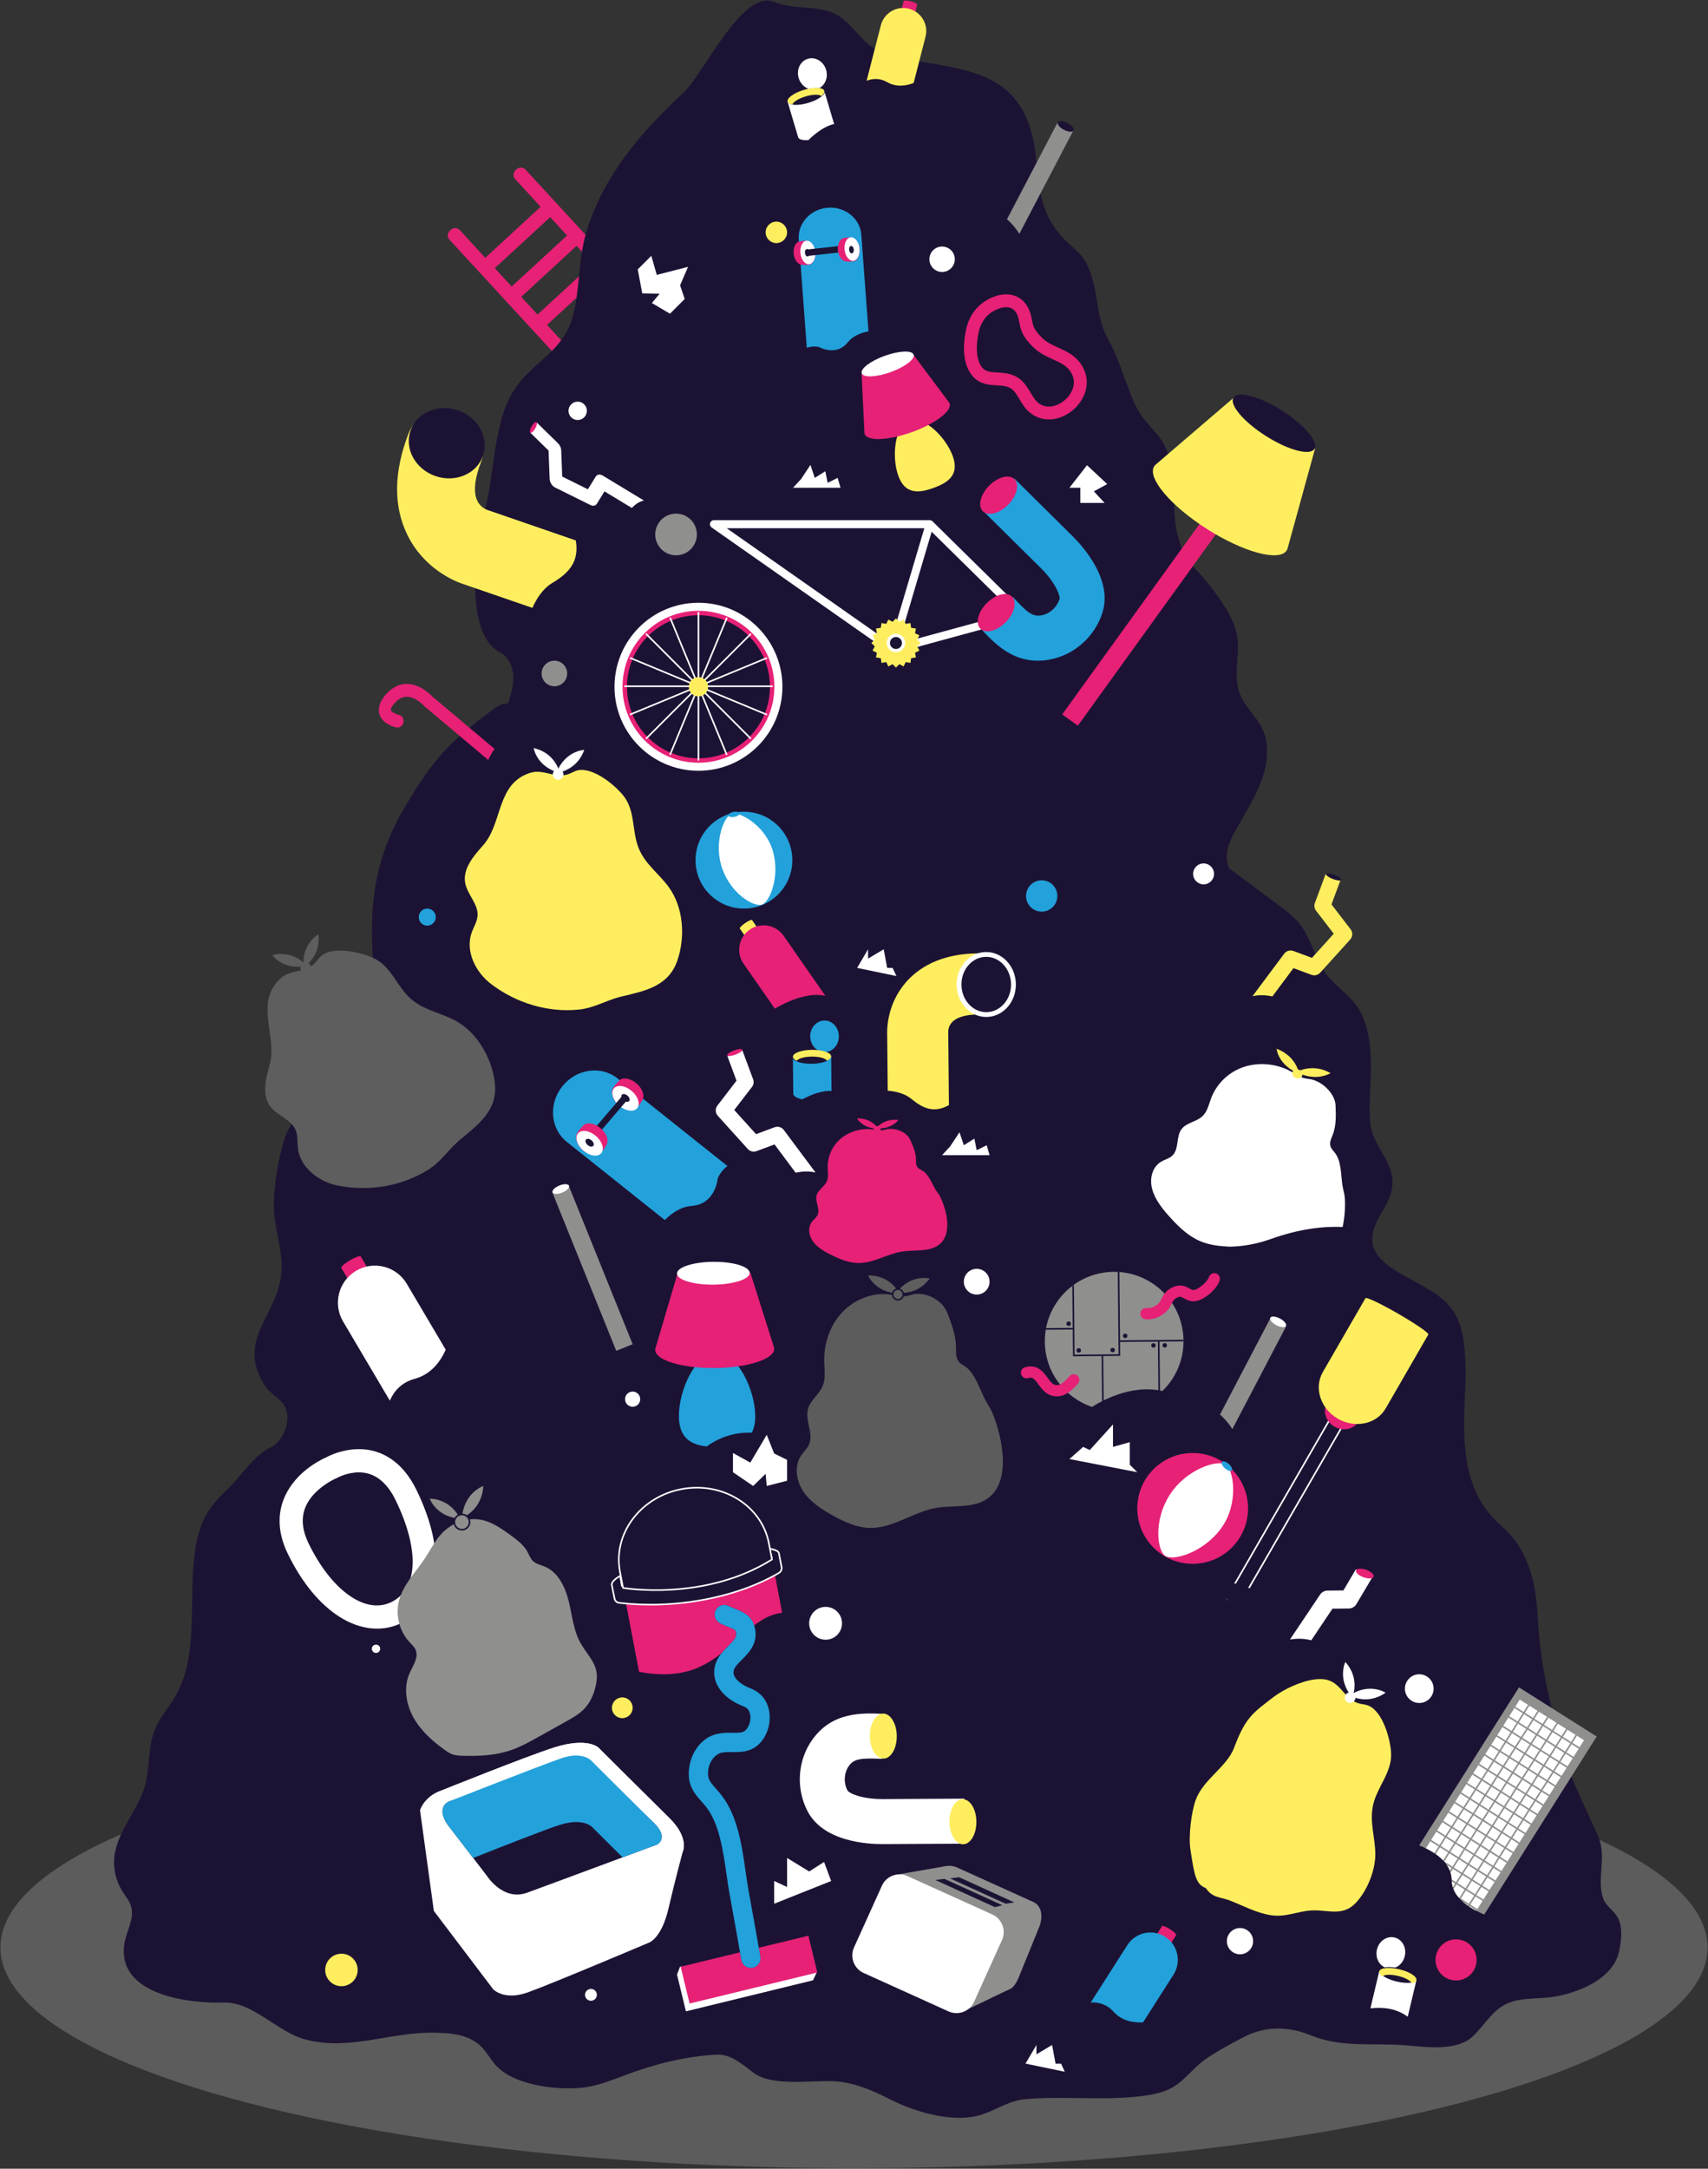 <?xml version="1.0" encoding="utf-8"?>
<!-- Generator: Adobe Illustrator 16.0.0, SVG Export Plug-In . SVG Version: 6.00 Build 0)  -->
<!DOCTYPE svg PUBLIC "-//W3C//DTD SVG 1.1//EN" "http://www.w3.org/Graphics/SVG/1.1/DTD/svg11.dtd">
<svg version="1.1" id="Layer_1" xmlns="http://www.w3.org/2000/svg" xmlns:xlink="http://www.w3.org/1999/xlink" x="0px" y="0px"
	 width="1063px" height="1349px" viewBox="0 0 1063 1349" enable-background="new 0 0 1063 1349" xml:space="preserve">
<rect x="0" y="0" width="1063" height="1349" fill="#333333" stroke="none"/>
<g>
	<ellipse fill="#5C5C5C" cx="531.5" cy="1211.35" rx="531.246" ry="137.332"/>
	<path fill="#1C1334" d="M1008.509,1209.15c0.791-5.306,0.908-10.749-1.201-15.524c-2.079-4.709-7.891-7.774-9.614-12.924
		c-4.088-12.218,2.421-25.351-2.922-38.063c-7.8-18.558-17.153-34.666-22.746-55.507c-8.156-30.399-13.438-51.714-15.149-83.371
		c-0.866-16.013-4.278-32.468-13.812-45.363c-2.457-3.323-5.292-6.367-8.433-9.055c-26.222-22.425-24.08-55.974-22.658-87.063
		c0.404-8.838,0.117-17.708-0.856-26.503c-3.369-26.951-17.273-30.819-39.317-43.535c-8.396-4.843-17.888-11.505-17.748-21.197
		c0.212-14.669,14.733-23.019,12.33-39.053c-1.881-12.545-13.009-21.011-13.763-35.085c-1.168-21.799,4.226-43.878-4.6-64.803
		c-4.979-11.801-16.31-17.27-23.342-27.266c-7.366-10.469-8.913-23.364-18.097-32.805c-3.3-3.393-7.11-6.241-10.903-9.072
		c-10.216-7.627-20.432-15.255-30.647-22.883c-2.861-6.15-1.282-13.529,1.833-19.554c9.653-18.67,25.61-38.581,20.828-61.498
		c-2.307-11.055-12.422-17.521-16.095-27.615c-4.643-12.764,0.813-24.792-2.017-37.581c-2.363-10.678-10.791-22.158-17.412-30.589
		c-10.541-13.419-13.658-11.618-18.641-28.154c-5.615-18.637,0.559-38.341-8.236-57.009c-4.385-9.307-13.172-14.995-17.93-24.591
		c-6.818-13.754-9.91-28.55-17.701-42.461c-8.407-15.008-5.452-31.385-13.505-47.222c-2.322-4.561-6.228-8.063-10.046-11.454
		c-28.441-25.262-14.615-52.071-28.123-80.749c-16.011-33.994-57.567-28.333-88.025-38.696c-13.16-4.479-17.071-15.847-27.53-22.727
		c-11.859-7.801-26.417-3.271-40.8-9.064c-19.684-7.918-44.268,45.613-56.245,56.588c-26.137,23.952-49.148,50.872-60.037,85.155
		c-5.473,17.23-4.326,35.028-8.389,52.228c-5.933,25.1-27.533,29.812-38.955,50.739c-11.054,20.254-10.406,50.704-16.684,73.522
		c-6.25,22.713-11.768,75.642,9.713,86.318c5.292,2.635,8.101,8.777,8.396,14.681c0.296,5.904-1.486,11.692-3.249,17.335
		c-3.547-0.496-6.835,1.748-9.712,3.879c-20.45,15.148-33.071,26.287-46.626,47.621c-4.476,7.044-8.959,14.102-12.741,21.541
		c-0.004,0.01-0.009,0.019-0.014,0.028c-19.272,37.932-17.079,71.955-12.445,112.407c3.039,26.538-16.225,45.185-35.32,60.284
		c-11.335,8.963-18.435,12.103-22.73,26.44c-3.772,12.592-5.883,26.404-6.166,38.977c-0.323,14.368,5.95,28.916,4.688,42.832
		c-2.504,27.622-28.726,41.497-10.136,70.407c3.738,5.809,11.262,8.142,13.239,15.197c2.307,8.228-2.292,19.366-9.932,23.077
		c-10.245,4.979-17.577,16.87-24.996,24.143c-9.812,9.621-16.11,16.114-19.863,30.124c-8.406,31.38,2.39,71.444-14.162,100.262
		c-4.344,7.564-10.586,14.12-13.477,22.35c-3.959,11.267-2.324,23.637-6.085,35.219c-4.486,13.817-15.217,25.218-18.088,39.557
		c-1.631,8.142-0.069,16.88,4.28,23.953c2.051,3.334,4.73,6.396,5.759,10.172c2.056,7.556-3.022,15.061-4.236,22.796
		c-5.036,32.082,40.3,37.353,61.845,36.708c18.184-0.545,32.956,18.182,50.785,22.94c27.072,7.226,52.074-4.425,78.963-4.215
		c10.742,0.083,22.531,0.789,30.441,8.633c3.576,3.544,5.991,8.246,9.413,11.961c11.813,12.829,41.482,15.946,57.312,13.07
		c8.01-1.455,15.67-4.522,23.334-7.401c18.148-6.816,37.305-11.605,56.499-12.602c8.746-0.456,15.891,5.923,22.651,11.076
		c12.135,9.245,37.186,4.532,51.35,5.54c12.131,0.865,22.993,5.646,33.877,11.152c16.062,8.127,40.156,15.296,57.724,9.319
		c9.507-3.234,16.446-8.516,26.587-9.403c25.252-2.208,51.195,1.431,76.272-2.474c4.153-0.646,8.289-1.598,12.182-3.274
		c9.741-4.195,14.953-12.983,23.301-18.897c6.905-4.893,16.155-9.836,23.73-13.783c10.769-5.611,21.642-6.814,33.407-4.104
		c4.319,0.995,8.43,2.822,12.641,4.265c17.112,5.862,35.927,3.407,53.438,4.654c12.543,0.895,32.4,4.292,42.875-4.966
		c6.973-6.164,11.729-15.312,19.987-19.917c8.337-4.647,18.126-3.798,27.208-4.72c16.341-1.66,40.746-10.647,44.449-28.815
		C1007.996,1212.202,1008.28,1210.681,1008.509,1209.15z"/>
	<g>
		<path fill="#FFFFFF" d="M249.771,1009.586L249.771,1009.586l-0.103,0.049c-11.75,5.654-25.352,4.269-38.3-3.903
			c-12.452-7.857-23.63-21.49-32.325-39.424c-13.97-28.813,3.538-49.93,22.776-59.257c0.582-0.281,1.042-0.491,1.354-0.626
			c0.274-0.148,0.661-0.35,1.154-0.588c3.427-1.662,12.546-5.398,23.169-4.215c9.406,1.046,22.556,6.291,31.783,25.325
			c9.248,19.076,13.245,36.767,11.56,51.161C269.137,992.644,261.654,1003.825,249.771,1009.586z M208.124,920.054
			c-2.264,1.099-10.041,5.222-15.087,12.205c-5.815,8.05-6.14,17.125-0.991,27.745c14.194,29.276,35.312,44.331,51.356,36.61
			l0.065-0.031c16.737-8.115,17.813-32.383,2.81-63.333c-5.1-10.52-11.957-16.329-20.38-17.267
			c-7.072-0.788-13.473,1.988-15.266,2.856c-0.384,0.187-0.626,0.318-0.7,0.36l-0.446,0.257l-0.395,0.152
			C209.033,919.633,208.68,919.785,208.124,920.054z"/>
	</g>
	<g>
		<path fill="#8F8F8E" d="M267.463,932.159c0,0,3.885,11.361,18.736,12.482C286.199,944.642,281.639,932.83,267.463,932.159z"/>
		<path fill="#8F8F8E" d="M300.77,924.301c0,0-12.08,4.13-13.271,19.92C287.499,944.221,300.058,939.372,300.77,924.301z"/>
		<path fill="#8F8F8E" d="M318.665,1088.403c5.662-2.011,10.941-4.951,16.189-7.876c5.819-3.244,11.639-6.487,17.458-9.731
			c4.134-2.304,8.342-4.666,11.563-8.133c3.65-3.929,5.802-9.062,6.929-14.304c0.566-2.631,0.891-5.354,0.498-8.018
			c-1.028-6.973-6.631-12.236-10.057-18.395c-4.391-7.896-5.152-17.214-7.304-25.988c-2.151-8.774-6.521-17.967-14.846-21.474
			c-2.549-1.074-5.449-1.612-7.436-3.535c-1.626-1.575-2.364-3.825-3.46-5.807c-2.424-4.381-6.614-7.455-10.675-10.385
			c-5.506-3.972-11.238-8.044-17.894-9.383c-8.827-1.778-18.307,1.772-24.518,8.291c-4.405,4.623-7.233,10.483-10.761,15.806
			c-5.715,8.622-13.521,16.291-16.064,26.317c-2.253,8.885,0.279,18.837,6.504,25.566c1.433,1.549,3.084,2.992,3.899,4.938
			c1.986,4.739-1.663,9.73-3.753,14.422c-3.851,8.645-2.329,19.004,2.215,27.306c4.544,8.301,11.783,14.808,19.461,20.34
			c1.525,1.099,3.097,2.178,4.862,2.823c2.104,0.769,4.382,0.886,6.621,0.954C298.418,1092.452,308.935,1091.859,318.665,1088.403z"
			/>
		<circle fill="#8F8F8E" cx="287.496" cy="946.765" r="4.75"/>
		<circle fill="none" stroke="#1C1334" stroke-miterlimit="10" cx="287.496" cy="946.765" r="4.75"/>
	</g>
	<g>
		<path fill="#E62176" d="M582.224,739.903c-2.338-3.916-4.24-9.375-8.154-11.757c-0.957-0.579-2.068-1.01-2.819-1.78
			c-1.363-1.401-1.139-3.435-1.165-5.26c-0.063-4.271-1.892-8.354-3.696-12.332c-1.949-4.298-8.798-7.446-14.212-6.405
			c-0.969,0.187-1.903,0.502-2.884,0.64c-2.114,0.294-4.243-0.254-6.36-0.528c-7.39-0.952-15.151,1.654-20.285,6.315
			c-5.134,4.662-7.695,11.183-7.529,17.573c0.077,2.967,0.678,6.073-0.695,8.802c-1.493,2.965-5.104,4.975-6.107,8.085
			c-1.349,4.179,2.493,8.86,0.358,12.795c-0.755,1.391-2.157,2.437-3.172,3.7c-3.023,3.761-2.17,9.064,0.769,12.857
			c2.939,3.794,7.571,6.36,12.224,8.57c4.837,2.296,10.048,4.372,15.586,4.447c9.599,0.131,17.955-5.669,27.408-7.131
			c7.189-1.111,15.241,0.211,21.346-3.232c10.65-6.007,6.45-22.345,2.367-30.719c-0.556-1.141-1.316-2.199-2.073-3.251
			C582.816,740.86,582.517,740.394,582.224,739.903z"/>
		<path fill="#E62176" d="M533.441,695.65c0,0,3.086,6.325,13.039,6.385C546.48,702.035,542.924,695.48,533.441,695.65z"/>
		<path fill="#E62176" d="M559.152,696.712c0,0-7.756-1.739-13.891,4.979C545.262,701.691,553.52,703.25,559.152,696.712z"/>
		<path fill="#E62176" d="M548.053,702.841c-0.289,1.02-1.49,1.65-2.683,1.405c-1.193-0.244-1.926-1.27-1.637-2.29
			c0.289-1.02,1.49-1.651,2.684-1.405C547.609,700.794,548.343,701.819,548.053,702.841z"/>
		<path fill="#E62176" d="M548.053,702.841c-0.289,1.02-1.49,1.65-2.683,1.405c-1.193-0.244-1.926-1.27-1.637-2.29
			c0.289-1.02,1.49-1.651,2.684-1.405C547.609,700.794,548.343,701.819,548.053,702.841z"/>
	</g>
	<g>
		<path fill="#5C5C5C" d="M613.15,870.708c-3.498-6.839-6.351-16.372-12.196-20.54c-1.431-1.013-3.09-1.766-4.212-3.114
			c-2.038-2.448-1.707-5.997-1.752-9.182c-0.104-7.454-2.844-14.585-5.545-21.534c-2.919-7.506-13.146-13.015-21.224-11.209
			c-1.445,0.322-2.839,0.87-4.301,1.107c-3.155,0.51-6.334-0.454-9.493-0.936c-11.03-1.681-22.605,2.852-30.255,10.974
			c-7.65,8.123-11.457,19.497-11.194,30.652c0.122,5.177,1.027,10.601-1.016,15.359c-2.22,5.172-7.604,8.67-9.095,14.097
			c-2.002,7.292,3.743,15.471,0.566,22.332c-1.123,2.425-3.212,4.249-4.725,6.451c-4.502,6.556-3.216,15.814,1.179,22.442
			c4.395,6.628,11.312,11.118,18.262,14.985c7.223,4.02,15.005,7.654,23.269,7.799c14.324,0.252,26.78-9.852,40.882-12.379
			c10.727-1.922,22.745,0.405,31.847-5.59c15.878-10.458,9.57-38.983,3.458-53.607c-0.832-1.993-1.97-3.841-3.102-5.679
			C614.037,872.38,613.589,871.566,613.15,870.708z"/>
		<path fill="#5E5E5E" d="M540.248,793.355c0,0,4.62,11.047,19.472,11.176C559.72,804.532,554.398,793.082,540.248,793.355z"/>
		<path fill="#5E5E5E" d="M578.617,795.272c0,0-11.578-3.054-20.716,8.655C557.901,803.928,570.227,806.67,578.617,795.272z"/>
		<circle fill="#5E5E5E" cx="558.845" cy="805.164" r="3.316"/>
		<circle fill="none" stroke="#1C1334" stroke-miterlimit="10" cx="558.845" cy="805.164" r="3.316"/>
	</g>
	<path fill="#FFFFFF" d="M765.328,775.452c7.474-0.136,16.124-1.381,25.473-4.727c18.064-6.464,32.953-8.028,44.796-7.518
		c1.429-6.407,1.688-13.073,1.336-18.177c-0.125-1.812-0.564-3.624-1.003-5.427c-0.181-0.741-0.328-1.522-0.453-2.33
		c-0.998-6.452-0.589-14.718-4.501-19.98c-0.96-1.283-2.202-2.451-2.784-3.877c-1.056-2.591,0.335-5.169,1.28-7.604
		c2.211-5.699,1.979-12.101,1.724-18.348c-0.276-6.751-7.672-14.606-15.415-16.133c-1.386-0.274-2.794-0.358-4.168-0.703
		c-2.965-0.744-5.495-2.617-8.156-4.117c-9.292-5.236-20.991-5.946-30.307-2.521c-9.315,3.425-16.219,10.7-19.433,19.268
		c-1.492,3.978-2.364,8.421-5.652,11.304c-3.574,3.132-9.445,3.858-12.448,7.446c-4.034,4.819-1.453,13.095-6.399,17.167
		c-1.749,1.439-4.171,2.075-6.197,3.205c-6.031,3.364-7.75,10.86-5.889,17.472c1.86,6.612,6.627,12.506,11.613,17.938
		c5.183,5.646,10.981,11.2,18.289,14.276C752.882,774.529,759.061,775.166,765.328,775.452z"/>
	<g>
		<path fill="#FFFFFF" d="M810.057,669.739c-0.932,1.199-2.864,1.389-4.315,0.423c-1.452-0.965-1.873-2.718-0.94-3.917
			c0.932-1.199,2.864-1.389,4.315-0.424C810.568,666.786,810.988,668.541,810.057,669.739z"/>
		<path fill="#FEEE5F" d="M794.535,652.347c0,0,0.695,10.051,13.867,15.478C808.402,667.825,807.207,657.218,794.535,652.347z"/>
		<path fill="#FEEE5F" d="M828.075,667.574c0,0-9.356-6.476-21.104-0.859C806.971,666.714,817.088,673.221,828.075,667.574z"/>
		<path fill="#FEEE5F" d="M810.057,669.739c-0.932,1.199-2.864,1.389-4.315,0.423c-1.452-0.965-1.873-2.718-0.94-3.917
			c0.932-1.199,2.864-1.389,4.315-0.424C810.568,666.786,810.988,668.541,810.057,669.739z"/>
	</g>
	<g>
		<path fill="#FFFFFF" d="M555.527,406.5c-0.508,0-1.01-0.155-1.436-0.453l-111.178-77.941c-0.893-0.626-1.277-1.76-0.949-2.8
			c0.329-1.04,1.293-1.747,2.384-1.747h134.269c0.656,0,1.287,0.258,1.756,0.718l56.99,56.139c0.637,0.627,0.891,1.549,0.664,2.415
			c-0.227,0.865-0.898,1.543-1.763,1.779l-80.081,21.801C555.969,406.471,555.748,406.5,555.527,406.5z M452.271,328.56
			l103.731,72.721l74.755-20.352l-53.163-52.369H452.271z"/>
	</g>
	<line fill="none" stroke="#FFFFFF" stroke-width="5" stroke-miterlimit="10" x1="555.527" y1="404" x2="578.617" y2="326.06"/>
	<g>
		<polygon fill="#FEEE5F" points="572.946,399.954 570.783,402.041 572.199,404.693 569.496,406.007 570.019,408.967 
			567.041,409.38 566.626,412.357 563.667,411.835 562.354,414.538 559.702,413.123 557.614,415.285 555.526,413.123 
			552.875,414.538 551.561,411.835 548.602,412.357 548.187,409.38 545.209,408.965 545.731,406.006 543.028,404.692 
			544.443,402.041 542.281,399.954 544.444,397.865 543.027,395.214 545.731,393.899 545.209,390.939 548.187,390.525 
			548.602,387.548 551.56,388.07 552.875,385.367 555.526,386.782 557.614,384.62 559.702,386.782 562.354,385.367 563.668,388.07 
			566.628,387.549 567.042,390.526 570.02,390.941 569.496,393.9 572.199,395.214 570.783,397.866 		"/>
	</g>
	<circle fill="#1C1334" cx="557.614" cy="399.954" r="4.733"/>
	
		<circle fill="none" stroke="#FFFFFF" stroke-width="2" stroke-linecap="round" stroke-linejoin="round" stroke-miterlimit="10" cx="557.614" cy="399.954" r="4.733"/>
	<circle fill="none" stroke="#E62176" stroke-width="4" stroke-miterlimit="10" cx="434.693" cy="427.182" r="46.502"/>
	<circle fill="none" stroke="#FFFFFF" stroke-width="5" stroke-miterlimit="10" cx="434.693" cy="427.182" r="49.752"/>
	<g>
		<g>
			<line fill="none" stroke="#FFFFFF" stroke-miterlimit="10" x1="434.693" y1="380.68" x2="434.693" y2="473.062"/>
			<line fill="none" stroke="#FFFFFF" stroke-miterlimit="10" x1="480.885" y1="426.872" x2="388.503" y2="426.872"/>
			<line fill="none" stroke="#FFFFFF" stroke-miterlimit="10" x1="467.355" y1="394.21" x2="402.031" y2="459.533"/>
			<line fill="none" stroke="#FFFFFF" stroke-miterlimit="10" x1="467.355" y1="459.533" x2="402.031" y2="394.21"/>
		</g>
		<g>
			<line fill="none" stroke="#FFFFFF" stroke-miterlimit="10" x1="452.396" y1="384.208" x2="416.991" y2="469.536"/>
			<line fill="none" stroke="#FFFFFF" stroke-miterlimit="10" x1="477.357" y1="444.574" x2="392.029" y2="409.17"/>
			<line fill="none" stroke="#FFFFFF" stroke-miterlimit="10" x1="477.379" y1="409.22" x2="392.008" y2="444.522"/>
			<line fill="none" stroke="#FFFFFF" stroke-miterlimit="10" x1="452.344" y1="469.558" x2="417.043" y2="384.186"/>
		</g>
	</g>
	<circle fill="#FEEE5F" cx="434.693" cy="427.182" r="6"/>
	<path fill="#FFFFFF" d="M843.768,976.222l-7.666,13.058l-9.901,0.095c-1.86,0.018-3.595,0.952-4.631,2.498l-18.75,27.946
		c3.938-0.68,8.484-0.777,13.269,0.474l13.193-19.665l10.121-0.096c1.982-0.019,3.809-1.076,4.812-2.785l10.394-17.544
		L843.768,976.222z"/>
	<g>
		<path fill="#FFFFFF" d="M507.541,729.302l-19.72-26.428c-1.327-1.779-3.667-2.469-5.747-1.698l-11.536,4.282l-13.573-15.002
			l11.024-14.344c1.049-1.364,1.322-3.173,0.723-4.786l-6.637-17.885l-9.375,3.479l5.675,15.292l-11.88,15.459
			c-1.473,1.915-1.364,4.609,0.257,6.401l18.643,20.607c1.373,1.517,3.53,2.044,5.448,1.333l11.202-4.157l13.138,17.605
			C498.776,728.658,503.079,728.305,507.541,729.302z"/>
		
			<ellipse transform="matrix(0.936 -0.351 0.351 0.936 -200.751 202.125)" fill="#E62176" cx="457.384" cy="655.029" rx="5.031" ry="1.376"/>
	</g>
	
		<ellipse transform="matrix(0.942 0.337 -0.337 0.942 379.219 -228.895)" fill="#E62176" cx="849.161" cy="978.253" rx="5.785" ry="2.459"/>
	<path fill="#FEEE5F" d="M779.512,619.653l19.72-26.428c1.327-1.779,3.667-2.469,5.747-1.697l11.535,4.281l13.572-15.002
		l-11.023-14.344c-1.049-1.365-1.322-3.173-0.723-4.787l6.637-17.885l9.376,3.479l-5.676,15.291l11.881,15.458
		c1.472,1.916,1.364,4.609-0.257,6.401l-18.643,20.607c-1.373,1.517-3.53,2.044-5.448,1.333l-11.202-4.158l-13.138,17.606
		C788.276,619.01,783.973,618.658,779.512,619.653z"/>
	
		<ellipse transform="matrix(-0.936 -0.351 0.351 -0.936 1415.235 1347.194)" fill="#1C1334" cx="829.669" cy="545.381" rx="5.031" ry="1.377"/>
	<g>
		<path fill="#FFFFFF" d="M400.731,311.32l-25.604-15.49c-1.724-1.043-3.508-0.781-4.383,0.641l-4.855,7.887l-15.988-7.925
			l-0.618-16.338c-0.059-1.555-0.819-3.207-2.012-4.374l-13.229-12.931l-3.945,6.41l11.31,11.056l0.666,17.608
			c0.083,2.182,1.53,4.455,3.439,5.401l21.962,10.886c1.617,0.801,3.206,0.466,4.013-0.844l4.714-7.659l17.058,10.319
			C395.044,313.967,397.494,312.093,400.731,311.32z"/>
		<path fill="#E62176" d="M333.963,262.633c0.528,0.513,0.073,2.378-1.018,4.165c-1.09,1.786-2.402,2.818-2.931,2.304
			c-0.528-0.514-0.072-2.379,1.018-4.166C332.123,263.15,333.436,262.118,333.963,262.633z"/>
	</g>
	<path fill="none" stroke="#E62176" stroke-width="8" stroke-miterlimit="10" d="M646.166,213.381
		c8.287,7.891,20.578,6.995,25.231,19.152c5.575,14.565-14.164,31.131-27.289,21.513c-6.464-4.738-7.061-14.004-15.418-17.081
		c-6.92-2.549-15.502,0.642-20.693-6.027c-5.145-6.608-4.474-16.975-2.919-24.694c1.162-5.767,4.034-11.144,8.861-14.646
		c7.674-5.566,18.76-7.548,23.1,3.271c1.23,3.065,1.308,6.491,2.482,9.577c1.17,3.075,3.363,5.644,5.675,7.984
		C645.519,212.755,645.842,213.072,646.166,213.381z"/>
	<g>
		
			<rect x="363.19" y="735.892" transform="matrix(0.927 -0.374 0.374 0.927 -268.271 195.013)" fill="#8F8F8E" width="11.02" height="106.684"/>
		
			<ellipse transform="matrix(0.928 -0.374 0.374 0.928 -251.034 183.825)" fill="#FFFFFF" cx="348.625" cy="739.408" rx="5.51" ry="2.379"/>
	</g>
	<g>
		<path fill="#8F8F8E" d="M766.963,888.959l33.552-64.113l-9.765-5.109l-31.465,60.125
			C762.023,882.294,764.734,885.296,766.963,888.959z"/>
		
			<ellipse transform="matrix(0.886 0.464 -0.464 0.886 471.773 -275.277)" fill="#FFFFFF" cx="795.807" cy="821.959" rx="5.51" ry="2.379"/>
	</g>
	<g>
		<path fill="#8F8F8E" d="M634.396,145.467l33.553-64.113l-9.765-5.11l-31.465,60.125
			C629.458,138.801,632.169,141.804,634.396,145.467z"/>
		
			<ellipse transform="matrix(0.886 0.464 -0.464 0.886 112.025 -298.637)" fill="#1C1334" cx="663.241" cy="78.466" rx="5.51" ry="2.379"/>
	</g>
	
		<rect x="797.184" y="868.624" transform="matrix(0.866 0.5 -0.5 0.866 575.789 -275.24)" fill="#1C1334" stroke="#FDFEFF" stroke-miterlimit="10" width="8.858" height="136.864"/>
	<path fill="#E62176" d="M858.711,861.192l-19.562-11.294l-13.042,22.589l0.012,0.006c-0.087,0.135-0.173,0.273-0.255,0.414
		c-2.82,4.885-0.727,11.374,4.675,14.493c5.402,3.119,12.068,1.687,14.889-3.199c0.081-0.141,0.157-0.284,0.231-0.427l0.011,0.007
		L858.711,861.192z"/>
	<path fill="#FEEE5F" d="M888.946,830.038c0.275-0.974-7.987-6.657-18.657-12.817c-10.669-6.16-19.723-10.475-20.428-9.748
		l-0.021-0.012l-26.084,45.178l0.024,0.014c-0.176,0.27-0.347,0.544-0.51,0.828c-5.641,9.77-1.455,22.748,9.349,28.985
		c10.805,6.237,24.136,3.374,29.776-6.396c0.164-0.282,0.316-0.567,0.463-0.854l0.023,0.014l26.084-45.178L888.946,830.038z"/>
	<path fill="#1C1334" d="M750.485,985.878c0,0,29.124-7.229,35.124,11.976v11.872"/>
	<circle fill="#E62176" cx="742.277" cy="938.26" r="34.468"/>
	<g>
		<path fill="#FFFFFF" d="M600.224,1146.79l-50.842,0.275c-4.666,0.025-13.876-0.339-23.132-3.061
			c-11.521-3.386-19.521-9.318-23.779-17.628c-7.237-14.126-6.035-31.486,3.062-44.226c12.521-17.534,31.053-16.694,44.588-16.085
			l-1.265,27.973c-13.062-0.593-17.344-0.088-20.537,4.383c-3.033,4.248-3.406,10.351-0.93,15.188
			c0.995,1.94,9.372,5.524,21.841,5.457l50.841-0.275L600.224,1146.79z"/>
	</g>
	
		<ellipse transform="matrix(1 -0.009 0.009 1 -10.765 5.767)" fill="#FEEE5F" cx="599.856" cy="1132.792" rx="8.379" ry="14.003"/>
	
		<ellipse transform="matrix(1 -0.01 0.01 1 -10.297 5.298)" fill="#FEEE5F" cx="549.236" cy="1080.077" rx="8.379" ry="14.004"/>
	<g>
		<path fill="#23A1DB" d="M631.367,297.732l36.146,35.756c3.317,3.282,9.572,10.052,14.193,18.521
			c5.752,10.542,7.214,20.393,4.349,29.279c-4.871,15.107-17.996,26.532-33.438,29.107c-21.252,3.545-33.762-10.154-42.902-20.154
			l20.674-18.885c8.817,9.655,12.201,12.325,17.621,11.421c5.148-0.858,9.729-4.911,11.396-10.082
			c0.668-2.075-2.721-10.533-11.585-19.302l-36.145-35.755L631.367,297.732z"/>
	</g>
	
		<ellipse transform="matrix(-0.714 -0.7 0.7 -0.714 849.908 963.082)" fill="#E62176" cx="621.729" cy="307.889" rx="8.379" ry="14.003"/>
	
		<ellipse transform="matrix(-0.714 -0.7 0.7 -0.714 796.196 1087.273)" fill="#E62176" cx="620.248" cy="380.959" rx="8.379" ry="14.004"/>
	<path fill="none" stroke="#1C1334" stroke-width="3" stroke-miterlimit="10" d="M624.85,1225.786
		c1.948,1.539,3.896,3.079,5.844,4.618c3.533,2.792,7.311,5.975,8.121,10.405c1.124,6.145-4.191,11.85-10.07,13.961
		c-5.879,2.111-12.312,1.75-18.51,2.525c-6.698,0.837-13.629,3.33-17.631,8.764c-4.003,5.435-3.704,14.289,1.954,17.969
		c5.387,3.504,12.427,1.135,18.78,0.167c1.845-0.281,3.787-0.422,5.527,0.25c1.741,0.673,3.21,2.368,3.066,4.228"/>
	<g>
		<polyline fill="#8F8F8E" points="558.936,1165.916 588.801,1160.741 627.351,1237.76 597.941,1251.893 		"/>
		<path fill="#8F8F8E" d="M621.743,1236.967l-53.306-15.033c-6.013-2.721-8.707-9.867-5.986-15.88l17.384-38.421
			c2.721-6.014,9.866-8.708,15.88-5.986l47.334,21.416c6.013,2.72,6.059,10.478,3.339,16.491l-12.616,31.036
			C631.051,1236.602,627.757,1239.688,621.743,1236.967z"/>
		<path fill="#FFFFFF" d="M590.353,1251.147l-52.866-23.919c-6.013-2.72-8.706-9.866-5.986-15.879l17.384-38.422
			c2.721-6.013,9.866-8.707,15.879-5.986l52.865,23.918c6.014,2.721,8.707,9.867,5.987,15.88l-17.384,38.422
			C603.512,1251.175,596.365,1253.868,590.353,1251.147z"/>
		<g>
			<polygon fill="#1C1334" points="619.234,1186.286 582.104,1169.39 587.785,1168.68 623.832,1185.102 			"/>
		</g>
		<g>
			<polygon fill="#1C1334" points="625.904,1184.162 591.261,1168.398 596.943,1167.688 631.285,1183.332 			"/>
		</g>
	</g>
	<path fill="#E62176" d="M728.17,1200.011c-2.416-1.544-4.626-2.405-4.934-1.923l-3.189,4.993l0.01,0.007
		c-0.184,0.534,1.49,2.122,3.835,3.621c2.346,1.498,4.49,2.348,4.896,1.958l0.011,0.006l3.189-4.993
		C732.297,1203.196,730.587,1201.555,728.17,1200.011z"/>
	<path fill="#FEEE5F" d="M463.715,574.187c-2.099,1.459-3.563,2.981-3.272,3.4l3.015,4.335l0.01-0.006
		c0.375,0.334,2.255-0.499,4.291-1.915s3.471-2.888,3.289-3.356l0.009-0.007l-3.015-4.334
		C467.75,571.883,465.813,572.728,463.715,574.187z"/>
	<path fill="#23A1DB" d="M725.156,1204.729c-7.935-5.069-18.475-2.746-23.543,5.188l-22.783,35.665
		c4.593-0.248,9.828,0.905,14.137,5.695c5.304,5.897,12.633,6.987,18.404,6.693l18.973-29.698
		C735.412,1220.338,733.09,1209.797,725.156,1204.729z"/>
	<path fill="#E62176" d="M513.669,619.412l-25.961-37.33c-4.79-6.888-14.257-8.589-21.145-3.799
		c-6.887,4.79-8.588,14.257-3.798,21.144l19.442,27.957C490.259,622.739,502.935,617.045,513.669,619.412z"/>
	<path fill="#E62176" d="M217.773,783.936c-3.336,1.971-5.721,4.109-5.328,4.774l4.074,6.891l0.015-0.009
		c0.53,0.547,3.466-0.501,6.703-2.415s5.571-3.979,5.347-4.708l0.015-0.009l-4.073-6.892
		C224.132,780.905,221.109,781.963,217.773,783.936z"/>
	<path fill="#FFFFFF" d="M221.623,790.448c-10.95,6.473-14.579,20.597-8.106,31.545l29.096,49.222
		c2.502-5.688,7.086-11.297,15.489-13.568c10.345-2.796,16.129-10.968,19.296-18.105l-24.229-40.987
		C246.696,787.604,232.572,783.976,221.623,790.448z"/>
	<path fill="#E62176" d="M566.853,0.852c-2.339-0.602-4.331-0.71-4.451-0.244l-1.241,4.831l0.01,0.003
		c-0.007,0.474,1.748,1.306,4.018,1.889s4.208,0.702,4.431,0.282l0.01,0.002l1.241-4.832C570.989,2.317,569.191,1.452,566.853,0.852
		z"/>
	<path fill="#FEEE5F" d="M565.68,5.417c-7.677-1.973-15.498,2.651-17.471,10.327l-8.867,34.507c3.608-1.403,8.1-1.855,12.803,0.846
		c5.789,3.327,11.938,2.274,16.479,0.525l7.384-28.734C577.979,15.211,573.355,7.389,565.68,5.417z"/>
	<path fill="#23A1DB" d="M470.031,880.584c0.153,16.147-10.45,19.279-23.567,19.403c-13.116,0.125-23.778-2.802-23.933-18.95
		s10.258-39.4,23.375-39.524C459.022,841.387,469.877,864.437,470.031,880.584z"/>
	<path fill="#E62176" d="M481.692,838.084h0.003l-0.017-0.051c-0.037-0.14-0.079-0.279-0.131-0.417l-14.585-46.129l-45.227,0.431
		l-13.702,46.4c-0.05,0.139-0.09,0.278-0.124,0.418l-0.015,0.052l0.003,0c-0.067,0.292-0.111,0.587-0.108,0.884
		c0.061,6.419,16.683,11.465,37.125,11.27c20.442-0.196,36.964-5.558,36.903-11.977
		C481.814,838.668,481.765,838.375,481.692,838.084z"/>
	
		<ellipse transform="matrix(1 -0.009 0.009 1 -7.527 4.272)" fill="#FFFFFF" cx="444.349" cy="791.702" rx="22.614" ry="7.101"/>
	<g>
		<path fill="#FEEE5F" d="M611.958,593.031c-19.766-0.45-35.282,4.863-46.114,15.789c-13.188,13.303-13.731,29.804-13.701,33.108
			l0.349,36.521c4.931,0.379,10.545,1.654,14.659,5.05c7.17,5.917,14.074,9.121,23.428,3.891l-0.437-45.751
			c0.001-0.019,0.002-0.036,0.003-0.054l0.068,0.395l-0.057-0.587c0.348-5.019,4.319-10.743,20.939-10.371
			c10.531,0.247,19.188-8.074,19.427-18.564C630.76,601.967,622.449,593.269,611.958,593.031z"/>
		
			<ellipse transform="matrix(1 -0.009 0.009 1 -5.795 5.87)" fill="#1C1334" stroke="#FDFEFF" stroke-width="3" stroke-miterlimit="10" cx="614.09" cy="612.035" rx="16.938" ry="18.702"/>
	</g>
	<path fill="#1C1334" d="M435.164,903.724c0,0,15.766-17.475,42.018-11.241l-5.11,23.261"/>
	<g>
		<path fill="#FEEE5F" d="M592.974,283.726c4.15,11.525-2.661,16.42-12.023,19.791c-9.362,3.371-17.73,3.942-21.88-7.583
			c-4.15-11.526-2.511-30.783,6.852-34.155S588.824,272.199,592.974,283.726z"/>
		<path fill="#E62176" d="M590.692,250.372l0.003-0.001l-0.025-0.033c-0.061-0.09-0.126-0.179-0.198-0.265l-21.985-29.388
			l-32.281,11.623L538,268.966c0,0.111,0.006,0.222,0.017,0.331l0.002,0.042l0.003-0.001c0.024,0.226,0.066,0.448,0.143,0.66
			c1.65,4.582,14.816,4.037,29.406-1.217c14.592-5.253,25.082-13.227,23.433-17.809
			C590.927,250.759,590.817,250.561,590.692,250.372z"/>
		
			<ellipse transform="matrix(0.941 -0.339 0.339 0.941 -44.069 200.508)" fill="#FFFFFF" cx="552.346" cy="226.496" rx="17.155" ry="5.387"/>
	</g>
	<g>
		
			<rect x="707.129" y="300.963" transform="matrix(0.811 0.585 -0.585 0.811 358.722 -345.142)" fill="#E62176" width="12" height="162.47"/>
	</g>
	<path fill="#FEEE5F" d="M801.293,341.308l0.004,0.002l0.019-0.069c0.06-0.181,0.112-0.365,0.153-0.555l16.944-61.535
		l-50.381-31.965l-48.455,41.542c-0.154,0.119-0.299,0.245-0.438,0.375l-0.054,0.046l0.004,0.002
		c-0.284,0.275-0.544,0.569-0.754,0.9c-4.537,7.15,10.245,24.66,33.017,39.108s44.91,20.364,49.447,13.213
		C801.01,342.042,801.165,341.682,801.293,341.308z"/>
	
		<ellipse transform="matrix(0.844 0.536 -0.536 0.844 264.428 -384.007)" fill="#1C1334" cx="793.223" cy="263.168" rx="29.833" ry="9.368"/>
	<g>
		<path fill="#FEEE5F" d="M254.05,270.174c-8.979,23.567-9.215,44.488-0.705,62.171c10.36,21.533,29.964,29.228,33.949,30.602
			l44.05,15.17c2.56-5.763,6.488-11.969,12.327-15.466c10.173-6.092,16.971-13.023,14.677-26.501l-55.182-19.004
			c-0.022-0.009-0.042-0.017-0.064-0.026l0.505,0.085l-0.73-0.181c-5.884-2.56-11.069-9.778-3.527-29.597
			c4.791-12.555-1.515-26.511-14.023-31.277C272.816,251.387,258.814,257.665,254.05,270.174z"/>
		
			<ellipse transform="matrix(0.326 -0.946 0.946 0.326 -73.352 448.604)" fill="#1C1334" cx="277.804" cy="275.723" rx="21.606" ry="23.856"/>
	</g>
	<g>
		<path fill="#FEEE5F" d="M750.485,1174.471c-6.301-2.49-7.147-7.882-9.632-24.17c-1.206-7.908,0.476-22.896,3.331-30.72
			c4.683-12.826,19.421-20.528,23.862-32.411c7.121-19.055,11.854-21.758,24.245-31.347c8.069-6.244,24.765-13.707,34.214-10.756
			c8.881,2.773,10.532,12.629,20.064,14.7c1.73,0.376,3.535,0.501,5.167,1.191c8.878,3.754,13.708,20.921,14.04,29.787
			c0.445,11.879-8.646,20.67-11.188,31.905c-2.369,10.471,1.247,20.076,1.353,30.43c0.104,10.339-5.004,22.913-12.04,30.459
			c-8.271,8.868-17.727,4.227-27.672,4.794c-8.776,0.5-15.882,4.345-25.049,2.991c-8.924-1.316-17.177-5.776-25.475-9.055
			C759.728,1179.907,754.647,1180.712,750.485,1174.471"/>
		<path fill="#FFFFFF" d="M837.294,1033.795c0,0-5.306,10.735,4.341,22.028C841.635,1055.823,846.784,1044.294,837.294,1033.795z"/>
		<path fill="#FFFFFF" d="M862.329,1052.889c0,0-10.024-6.548-22.388,1.682C839.941,1054.571,850.772,1061.06,862.329,1052.889z"/>
		<circle fill="#FFFFFF" cx="840.254" cy="1055.983" r="3.316"/>
	</g>
	<path fill="#8F8F8E" d="M723.451,865.228c8.187-7.939,13.238-19.081,13.121-31.384c-0.228-23.831-19.73-42.964-43.561-42.737
		c-23.83,0.228-42.964,19.73-42.736,43.561c0.18,18.846,12.42,34.745,29.318,40.462
		C689.094,869.257,706.035,861.283,723.451,865.228z"/>
	<polyline fill="none" stroke="#1C1334" stroke-miterlimit="10" points="696.163,791.192 696.656,842.874 668.283,843.145 
		667.867,799.492 	"/>
	<line fill="none" stroke="#1C1334" stroke-miterlimit="10" x1="650.946" y1="826.636" x2="668.125" y2="826.472"/>
	<line fill="none" stroke="#1C1334" stroke-miterlimit="10" x1="696.574" y1="834.226" x2="736.572" y2="833.844"/>
	<line fill="none" stroke="#1C1334" stroke-miterlimit="10" x1="721.144" y1="833.991" x2="721.459" y2="867.053"/>
	<line fill="none" stroke="#1C1334" stroke-miterlimit="10" x1="686.126" y1="842.974" x2="686.453" y2="877.18"/>
	<circle fill="#1C1334" cx="671.398" cy="839.97" r="1.389"/>
	<circle fill="#1C1334" cx="665.097" cy="823.356" r="1.39"/>
	<circle fill="#1C1334" cx="692.458" cy="839.769" r="1.39"/>
	<circle fill="#1C1334" cx="700.272" cy="830.919" r="1.389"/>
	<circle fill="#1C1334" cx="717.88" cy="836.894" r="1.389"/>
	<circle fill="#1C1334" cx="724.9" cy="836.827" r="1.39"/>
	<path fill="none" stroke="#E62176" stroke-width="7" stroke-linecap="round" stroke-miterlimit="10" d="M713.227,817.135
		c5.858,0.44,10.934-3.223,12.801-7.742c1.102-2.667,3.436-5.008,6.208-5.901c4.115-1.328,5.69,1.261,9.247,2.306
		c4.564,1.343,13.069-6.19,14.233-10.376"/>
	<path fill="none" stroke="#E62176" stroke-width="7" stroke-linecap="round" stroke-miterlimit="10" d="M638.888,853.83
		c9.934-2.878,9.63,11.125,18.808,11.224c4.318,0.046,7.723-3.493,10.551-6.758"/>
	<g>
		
			<rect x="903.023" y="1054.39" transform="matrix(0.845 0.534 -0.534 0.845 745.358 -323.589)" fill="#8F8F8E" width="57.226" height="142.648"/>
		
			<rect x="907.55" y="1060.291" transform="matrix(0.845 0.534 -0.534 0.845 745.17 -323.39)" fill="#FFFFFF" width="47.318" height="130.442"/>
		<line fill="none" stroke="#8F8F8E" stroke-miterlimit="10" x1="879.991" y1="1173.75" x2="953.171" y2="1057.932"/>
		<line fill="none" stroke="#8F8F8E" stroke-miterlimit="10" x1="885.909" y1="1177.49" x2="959.089" y2="1061.672"/>
		<line fill="none" stroke="#8F8F8E" stroke-miterlimit="10" x1="891.826" y1="1181.229" x2="965.006" y2="1065.412"/>
		<line fill="none" stroke="#8F8F8E" stroke-miterlimit="10" x1="897.744" y1="1184.967" x2="970.924" y2="1069.15"/>
		<line fill="none" stroke="#8F8F8E" stroke-miterlimit="10" x1="903.662" y1="1188.708" x2="976.842" y2="1072.889"/>
		<line fill="none" stroke="#8F8F8E" stroke-miterlimit="10" x1="909.58" y1="1192.446" x2="982.76" y2="1076.628"/>
		<line fill="none" stroke="#8F8F8E" stroke-miterlimit="10" x1="878.459" y1="1162.136" x2="922.137" y2="1189.734"/>
		<line fill="none" stroke="#8F8F8E" stroke-miterlimit="10" x1="882.197" y1="1156.219" x2="925.876" y2="1183.816"/>
		<line fill="none" stroke="#8F8F8E" stroke-miterlimit="10" x1="885.937" y1="1150.301" x2="929.615" y2="1177.898"/>
		<line fill="none" stroke="#8F8F8E" stroke-miterlimit="10" x1="889.676" y1="1144.383" x2="933.354" y2="1171.981"/>
		<line fill="none" stroke="#8F8F8E" stroke-miterlimit="10" x1="893.415" y1="1138.465" x2="937.093" y2="1166.063"/>
		<line fill="none" stroke="#8F8F8E" stroke-miterlimit="10" x1="897.154" y1="1132.547" x2="940.832" y2="1160.146"/>
		<line fill="none" stroke="#8F8F8E" stroke-miterlimit="10" x1="900.893" y1="1126.63" x2="944.571" y2="1154.228"/>
		<line fill="none" stroke="#8F8F8E" stroke-miterlimit="10" x1="904.632" y1="1120.712" x2="948.311" y2="1148.31"/>
		<line fill="none" stroke="#8F8F8E" stroke-miterlimit="10" x1="908.371" y1="1114.794" x2="952.049" y2="1142.393"/>
		<line fill="none" stroke="#8F8F8E" stroke-miterlimit="10" x1="912.11" y1="1108.876" x2="955.789" y2="1136.475"/>
		<line fill="none" stroke="#8F8F8E" stroke-miterlimit="10" x1="915.85" y1="1102.959" x2="959.527" y2="1130.558"/>
		<line fill="none" stroke="#8F8F8E" stroke-miterlimit="10" x1="919.588" y1="1097.041" x2="963.267" y2="1124.639"/>
		<line fill="none" stroke="#8F8F8E" stroke-miterlimit="10" x1="923.328" y1="1091.124" x2="967.006" y2="1118.722"/>
		<line fill="none" stroke="#8F8F8E" stroke-miterlimit="10" x1="927.066" y1="1085.206" x2="970.745" y2="1112.804"/>
		<line fill="none" stroke="#8F8F8E" stroke-miterlimit="10" x1="930.806" y1="1079.288" x2="974.484" y2="1106.887"/>
		<line fill="none" stroke="#8F8F8E" stroke-miterlimit="10" x1="934.545" y1="1073.371" x2="978.223" y2="1100.969"/>
		<line fill="none" stroke="#8F8F8E" stroke-miterlimit="10" x1="938.284" y1="1067.452" x2="981.963" y2="1095.051"/>
		<line fill="none" stroke="#8F8F8E" stroke-miterlimit="10" x1="942.023" y1="1061.535" x2="985.701" y2="1089.133"/>
	</g>
	<path fill="#1C1334" d="M872.495,1144.546c0,0,30.804,6.078,30.985,25.12s36.029,26.226,36.029,26.226l0.257,26.888l-87.098-8.362"
		/>
	<path fill="#E62176" d="M397.515,1038.83l0.2,1.047c9.611,1.917,23.583,2.991,36.448-2.471
		c22.088-9.376,33.441-32.164,52.615-34.217l-0.277-1.451l-7.962-41.749c-4.482-23.498-28.865-38.59-54.459-33.708
		c-25.596,4.882-42.711,27.889-38.229,51.387L397.515,1038.83z"/>
	<g>
		<path fill="#1C1334" stroke="#FDFEFF" stroke-miterlimit="10" d="M438.446,994.98c-25.661,4.895-46.749,2.829-53.396,1.946
			c-1.17-0.155-2.298-1.201-2.563-2.484c-0.528-2.561-1.375-6.693-1.718-8.489c-0.514-2.697,5.211-5.696,5.211-5.696l1.042,6.136
			c10.338,1.231,53.648,4.67,93.211-17.679l-1.426-5.407c0,0,5.568,0.75,5.958,2.79l1.723,9.036c0,0,0.269,2.139-1.846,3.357
			C469.105,987.431,452.976,992.209,438.446,994.98z"/>
	</g>
	<polygon fill="#FFFFFF" points="505.973,1231.792 426.896,1251.091 421.345,1228.21 423.297,1223.19 508.331,1226.786 	"/>
	
		<rect x="424.92" y="1213.216" transform="matrix(0.972 -0.236 0.236 0.972 -275.715 144.38)" fill="#E62176" width="81.789" height="23.545"/>
	<path fill="none" stroke="#1C1334" stroke-width="12" stroke-linecap="round" stroke-miterlimit="10" d="M450.783,1004.292
		c4.166,2.37,11.177,3.328,12.78,8.296c2.991,9.269-4.736,13.36-9.784,19.494c-7.651,9.297-0.885,18.365,8.906,22.765
		c1.436,0.645,2.931,1.167,4.301,1.939c7.13,4.023,7.448,14.126,3.643,20.607c-5.586,9.516-14.082,5.076-22.864,6.969
		c-8.969,1.934-14.238,12.58-12.918,21.629c0.833,5.711,5.817,9.72,9.371,14.268c11.643,14.899,12.494,39,15.792,57.017
		c2.489,13.597,4.917,27.205,7.297,40.821"/>
	<g>
		<path fill="#23A1DB" d="M467.356,1224.097c-2.884,0.028-5.447-2.033-5.96-4.967c-2.46-14.079-4.913-27.797-7.288-40.771
			c-0.73-3.991-1.327-8.148-1.958-12.55c-2.112-14.727-4.507-31.42-12.66-41.854c-0.781-0.999-1.681-2.013-2.633-3.086
			c-3.312-3.733-7.066-7.965-7.948-14.01c-1.677-11.504,4.991-25.644,17.591-28.361c3.401-0.733,6.588-0.698,9.399-0.673
			c5.679,0.057,7.569-0.087,9.555-3.468c1.496-2.548,1.991-5.942,1.262-8.648c-0.46-1.708-1.362-2.953-2.678-3.695
			c-0.61-0.345-1.401-0.672-2.238-1.021c-0.527-0.219-1.053-0.438-1.574-0.671c-8.175-3.675-13.754-9.586-15.308-16.223
			c-0.889-3.797-0.877-9.627,4.228-15.828c1.34-1.628,2.751-3.042,4.116-4.408c4.603-4.605,5.654-6.134,4.59-9.432
			c-0.261-0.812-3.521-2.087-5.087-2.702c-1.651-0.646-3.358-1.315-4.951-2.222c-2.88-1.638-3.886-5.302-2.248-8.181
			c1.64-2.881,5.303-3.887,8.183-2.249c0.841,0.479,2.08,0.965,3.393,1.479c4.271,1.673,10.121,3.966,12.131,10.19
			c3.432,10.635-2.899,16.971-7.521,21.598c-1.218,1.219-2.368,2.37-3.34,3.551c-2.405,2.922-1.956,4.84-1.809,5.469
			c0.663,2.833,4.016,5.978,8.54,8.011c0.416,0.186,0.84,0.361,1.263,0.538c1.074,0.447,2.291,0.953,3.526,1.649
			c4.166,2.349,7.061,6.162,8.371,11.025c1.571,5.832,0.636,12.502-2.5,17.845c-5.598,9.538-13.937,9.454-20.024,9.393
			c-2.395-0.023-4.658-0.048-6.75,0.404c-4.768,1.028-9.307,7.618-8.245,14.898c0.364,2.497,2.64,5.062,5.05,7.779
			c1.032,1.164,2.1,2.367,3.111,3.662c10.123,12.953,12.759,31.327,15.083,47.539c0.615,4.283,1.195,8.331,1.884,12.091
			c2.381,13.007,4.839,26.757,7.305,40.867c0.57,3.265-1.613,6.374-4.877,6.943C468.009,1224.065,467.681,1224.095,467.356,1224.097
			z"/>
	</g>
	<path fill="#1C1334" stroke="#FDFEFF" stroke-miterlimit="10" d="M424.078,926.28c-25.596,4.882-42.711,27.889-38.229,51.387
		l1.914,10.035c0,0,50.604,8.743,92.689-17.679l-1.914-10.035C474.056,936.491,449.673,921.398,424.078,926.28z"/>
	<path fill="#23A1DB" d="M430.504,750.093c14.989-1.143,16.17-17.155,16.17-17.155s1.772-4.521,6.05-7.63l-68.452-54.545
		c-10.252-8.17-25.615-5.942-34.313,4.974s-7.439,26.389,2.812,34.558l60.998,48.605
		C417.964,754.656,423.673,750.615,430.504,750.093z"/>
	<path fill="#E62176" d="M396.27,673.995c3.97,3.43,5.147,8.021,3.267,10.75c-0.916,1.331-1.098,1.974-3.343,4.564
		c-2.42,2.793-8.543,0.549-11.111-1.669c-2.655-2.294-5.52-7.226-3.622-10.62c1.334-2.389,2.98-3.863,3.698-4.694
		C387.325,669.818,392.299,670.566,396.27,673.995z"/>
	
		<ellipse transform="matrix(0.654 -0.757 0.757 0.654 -382.224 530.926)" fill="#FFFFFF" cx="389.005" cy="683.1" rx="6" ry="9.5"/>
	
		<ellipse transform="matrix(0.654 -0.757 0.757 0.654 -381.976 530.903)" fill="#1C1334" cx="389.017" cy="682.755" rx="1.897" ry="3.004"/>
	
		<line fill="none" stroke="#1C1334" stroke-width="4" stroke-miterlimit="10" x1="388.982" y1="682.755" x2="372.711" y2="701.825"/>
	<g>
		<path fill="#E62176" d="M373.944,701.905c3.971,3.429,5.147,8.022,3.268,10.75c-0.917,1.332-1.097,1.973-3.343,4.563
			c-2.42,2.793-8.543,0.549-11.112-1.669c-2.655-2.294-5.519-7.227-3.622-10.621c1.334-2.388,2.98-3.863,3.698-4.694
			C364.999,697.728,369.974,698.476,373.944,701.905z"/>
		
			<ellipse transform="matrix(0.654 -0.757 0.757 0.654 -411.079 523.713)" fill="#FFFFFF" cx="366.679" cy="711.009" rx="6" ry="9.5"/>
		
			<ellipse transform="matrix(0.654 -0.757 0.757 0.654 -410.816 523.608)" fill="#1C1334" cx="366.69" cy="710.665" rx="1.897" ry="3.004"/>
	</g>
	<path fill="#23A1DB" d="M527.605,212.952c-7.253,9.065-17.981,2.849-17.981,2.849s-3.655-0.836-7.5,0.539l-5.002-67.407
		c-0.749-10.095,7.358-18.925,18.108-19.723c10.75-0.797,20.072,6.739,20.821,16.834l4.457,60.067
		C535.973,206.939,530.91,208.822,527.605,212.952z"/>
	<path fill="#E62176" d="M493.961,157.993c0.459,4.026,2.877,6.774,5.436,6.764c1.248-0.005,1.736,0.159,4.366-0.146
		c2.835-0.328,4.068-5.211,3.771-7.814c-0.308-2.693-2.207-6.667-5.199-6.934c-2.104-0.188-3.761,0.22-4.603,0.316
		C495.189,150.469,493.501,153.967,493.961,157.993z"/>
	
		<ellipse transform="matrix(-0.994 0.113 -0.113 -0.994 1020.457 256.601)" fill="#FFFFFF" cx="502.931" cy="157.322" rx="4.633" ry="7.336"/>
	
		<ellipse transform="matrix(-0.994 0.114 -0.114 -0.994 1020.033 256.131)" fill="#1C1334" cx="502.706" cy="157.179" rx="1.465" ry="2.319"/>
	
		<line fill="none" stroke="#1C1334" stroke-width="4" stroke-miterlimit="10" x1="502.721" y1="157.157" x2="521.968" y2="155.077"/>
	<g>
		<path fill="#E62176" d="M521.481,155.898c0.46,4.026,2.877,6.774,5.436,6.764c1.248-0.005,1.736,0.159,4.366-0.146
			c2.835-0.328,4.069-5.212,3.771-7.815c-0.307-2.692-2.207-6.666-5.198-6.934c-2.104-0.188-3.762,0.221-4.604,0.316
			C522.711,148.375,521.022,151.873,521.481,155.898z"/>
		
			<ellipse transform="matrix(-0.994 0.113 -0.113 -0.994 1075.088 249.275)" fill="#FFFFFF" cx="530.451" cy="155.227" rx="4.633" ry="7.337"/>
		
			<ellipse transform="matrix(-0.994 0.114 -0.114 -0.994 1074.628 248.993)" fill="#1C1334" cx="530.227" cy="155.084" rx="1.465" ry="2.32"/>
	</g>
	<g>
		<path fill="#E62176" d="M307.834,465.863l-38.839-32.693c-1.252-1.336-7.596-7.656-15.574-7.77
			c-4.609-0.066-8.819,1.872-12.51,5.758c-4.295,4.524-5.913,8.865-4.804,12.903c1.766,6.434,9.73,8.241,10.633,8.427
			c2.014,0.414,3.975-1.022,4.379-3.181c0.403-2.169-0.902-4.263-2.917-4.675c-2.041-0.437-4.661-1.802-4.958-2.905
			c-0.148-0.546,0.286-2.188,2.845-4.883c2.239-2.356,4.581-3.484,7.16-3.447c5.563,0.079,10.493,5.489,10.542,5.544l0.398,0.39
			l39.661,33.385C304.937,470.276,306.256,467.901,307.834,465.863z"/>
		<path fill="#E62176" d="M374.493,521.976l-26.524-22.327c-1.856,1.822-4.271,3.226-7.016,4.301l28.917,24.342
			c1.609,1.354,3.95,1.039,5.226-0.705c0.37-0.504,0.61-1.073,0.725-1.66C376.104,524.487,375.638,522.938,374.493,521.976z"/>
	</g>
	<path fill="#FFFFFF" d="M261.418,1126.082l8.598,62.564l36.879,48.657c0,0,6.657,7.35,21.607,1.998
		c14.95-5.354,75.419-30.951,75.419-30.951s7.765-2.556,12.088-21.098s8.949-35.587,8.949-35.587s4.13-8.54-8.489-20.919
		c-12.618-12.381-43.915-43.588-43.915-43.588s-6.577-6.801-27.506-0.232c-16.576,5.204-71.244,27.181-71.244,27.181
		S264.831,1116.905,261.418,1126.082z"/>
	<path fill="#FFFFFF" d="M261.418,1126.082l43.618,70.23c0,0,9.681,13.118,24.63,7.765c14.95-5.354,56.871-23.223,73.902-32.707
		c17.032-9.483,21.391-19.705,21.391-19.705s4.13-8.54-8.489-20.919c-12.618-12.381-43.915-43.588-43.915-43.588
		s-6.577-6.801-27.506-0.232c-16.576,5.204-71.244,27.181-71.244,27.181S264.831,1116.905,261.418,1126.082z"/>
	<path fill="#1C1334" d="M278.676,1135.123l24.198,31.474c0,0,10.088,16.139,25.037,10.747c11.23-4.051,81.216-30.077,81.216-30.077
		s7.361-4.06-2.127-13.368c-9.488-9.31-40.593-35.676-40.593-35.676s0.721-6.546-15.016-1.607
		c-12.464,3.912-72.025,23.938-72.025,23.938S270.898,1123.909,278.676,1135.123z"/>
	<path fill="#23A1DB" d="M294.492,1155.695c17.939-7.084,45.467-17.933,53.856-20.566c15.736-4.938,20.8,1.953,20.8,1.953
		s8.834,8.809,18.313,18.235c12.363-4.591,21.666-8.05,21.666-8.05s7.361-4.06-2.127-13.368
		c-9.488-9.31-38.113-37.854-38.113-37.854s-5.195-7.296-19.523-2.367c-12.353,4.25-69.997,26.876-69.997,26.876
		s-8.468,3.356-0.691,14.569L294.492,1155.695z"/>
	<path fill="#FFFFFF" d="M876.089,1254.408c0.038-0.085,0.082-0.17,0.104-0.262l5.329-22.375l-23.16-5.516l-5.329,22.374
		c-0.048,0.199-0.039,0.406-0.007,0.616C859.383,1248.449,868.384,1248.762,876.089,1254.408z"/>
	<g>
		<path fill="#23A1DB" d="M499.329,683.821c5.079-2.73,12.056-5.633,18.163-5.203l-0.206-21.517l-23.807,0.227l0.22,22.999
			C493.713,681.825,495.965,683.113,499.329,683.821z"/>
		<ellipse transform="matrix(1 -0.01 0.01 1 -6.148 4.938)" fill="#23A1DB" cx="512.863" cy="644.797" rx="8.903" ry="9.828"/>
		
			<ellipse transform="matrix(1 -0.009 0.009 1 -6.231 4.839)" fill="#1C1334" cx="505.383" cy="657.215" rx="11.904" ry="4.188"/>
		<path fill="#FEEE5F" d="M505.343,653.027c-6.574,0.062-11.886,1.988-11.863,4.301c0.009,0.948,0.922,1.81,2.438,2.498
			c0.817-1.438,4.66-2.557,9.295-2.602c4.775-0.045,8.727,1.067,9.406,2.555c1.675-0.738,2.677-1.671,2.667-2.678
			C517.265,654.789,511.917,652.964,505.343,653.027z"/>
	</g>
	
		<ellipse transform="matrix(-0.973 -0.232 0.232 -0.973 1425.727 2597.919)" fill="#FFFFFF" cx="865.41" cy="1215.243" rx="8.902" ry="9.828"/>
	
		<ellipse transform="matrix(-0.973 -0.232 0.232 -0.973 1431.487 2626.133)" fill="#1C1334" cx="869.941" cy="1229.014" rx="11.904" ry="4.188"/>
	<path fill="#FEEE5F" d="M870.912,1224.94c6.396,1.523,11.146,4.582,10.609,6.832c-0.22,0.923-1.302,1.56-2.932,1.893
		c-0.478-1.584-3.976-3.53-8.484-4.603c-4.646-1.106-8.745-0.902-9.738,0.398c-1.47-1.093-2.239-2.225-2.006-3.204
		C858.896,1224.006,864.516,1223.417,870.912,1224.94z"/>
	<path fill="#E62176" d="M343.448,218.29c2.061-2.069,4.015-4.249,5.796-6.638l-8.782-9.54l18.327-16.874
		c0.64-4.422,1.088-8.871,1.538-13.323l-25.798,23.752l-10.138-11.011l34.454-31.722l3.347,3.636
		c0.567-3.522,1.27-7.034,2.219-10.524l-37.34-40.556c-1.454-1.58-3.936-1.682-5.515-0.228l-0.702,0.646
		c-1.579,1.454-1.682,3.936-0.228,5.515l15.843,17.207l-34.454,31.723l-15.843-17.208c-1.454-1.579-3.936-1.682-5.515-0.228
		l-0.702,0.646c-1.579,1.455-1.682,3.936-0.228,5.515L343.448,218.29z M342.402,135.076l10.51,11.415l-34.455,31.722l-10.509-11.414
		L342.402,135.076z"/>
	<path fill="#FFFFFF" d="M503.108,87.145c4.128-4.027,10.034-8.742,16.021-10.014l-6.135-20.624l-22.82,6.788l6.558,22.045
		C497.159,86.775,499.679,87.392,503.108,87.145z"/>
	
		<ellipse transform="matrix(0.959 -0.285 0.285 0.959 7.889 145.989)" fill="#FFFFFF" cx="505.347" cy="45.9" rx="8.903" ry="9.827"/>
	
		<ellipse transform="matrix(0.959 -0.285 0.285 0.959 3.74 145.494)" fill="#1C1334" cx="501.584" cy="59.901" rx="11.904" ry="4.188"/>
	<path fill="#FEEE5F" d="M500.39,55.887c-6.302,1.875-10.875,5.192-10.216,7.409c0.271,0.908,1.387,1.485,3.032,1.728
		c0.389-1.608,3.774-3.745,8.217-5.066c4.577-1.362,8.682-1.384,9.746-0.141c1.406-1.171,2.112-2.345,1.825-3.309
		C512.334,54.29,506.691,54.012,500.39,55.887z"/>
	<g>
		<path fill="#FEEE5F" d="M385.446,620.197c-8.509,2.261-15.81,6.803-25.063,7.767c-19.448,2.027-39.111-4.07-54.637-15.798
			c-9.765-7.376-16.291-20.522-12.198-32.054c1.244-3.505,3.404-6.771,3.667-10.481c0.519-7.315-6.334-13.129-7.682-20.337
			c-1.637-8.759,5.013-16.654,10.966-23.283c12.558-13.982,8.224-38.407,29.338-45.25c8.85-2.868,15.893,4.219,24.868,0.402
			c1.63-0.693,3.176-1.635,4.906-2.014c9.416-2.068,23.278,9.151,28.672,16.193c7.229,9.438,4.89,21.867,9.308,32.503
			c4.119,9.915,12.621,15.663,18.691,24.054c9.208,12.726,10.297,31.135,5.234,45.701c-5.594,16.094-20.345,18.817-35.01,22.328
			C386.151,620.014,385.797,620.104,385.446,620.197z"/>
		<path fill="#FFFFFF" d="M332.126,465.328c0,0,1.874,11.827,16.272,15.468C348.398,480.796,345.938,468.412,332.126,465.328z"/>
		<path fill="#FFFFFF" d="M363.592,466.442c0,0-11.966,0.449-17.3,14.311C346.292,480.753,358.882,479.789,363.592,466.442z"/>
		<circle fill="#FFFFFF" cx="347.364" cy="481.725" r="3.316"/>
	</g>
	<g>
		<path fill="#5E5E5E" d="M285.536,709.586c-6.642,5.779-11.194,13.073-19.075,18.018c-16.564,10.389-36.902,13.582-56.007,9.896
			c-12.016-2.318-23.667-11.241-25.076-23.397c-0.428-3.694,0.071-7.578-1.328-11.024c-2.758-6.795-11.472-8.993-15.858-14.87
			c-5.329-7.141-2.839-17.159-0.417-25.732c5.111-18.085-9.544-38.1,6.394-53.548c6.68-6.474,16.125-3.216,22.5-10.598
			c1.158-1.341,2.13-2.867,3.516-3.971c7.541-6.005,24.929-2.044,32.874,1.9c10.649,5.287,14.026,17.475,22.681,25.075
			c8.066,7.085,18.231,8.498,27.379,13.354c13.874,7.366,22.965,23.411,24.839,38.718c2.071,16.912-9.971,25.856-21.587,35.472
			C286.088,709.111,285.81,709.347,285.536,709.586z"/>
		<path fill="#5E5E5E" d="M169.422,594.066c0,0,6.895,9.79,21.424,6.712C190.846,600.779,183.18,590.746,169.422,594.066z"/>
		<path fill="#5E5E5E" d="M198.158,581.199c0,0-10.544,5.676-9.222,20.469C188.937,601.668,199.812,595.254,198.158,581.199z"/>
		<circle fill="#5E5E5E" cx="190.327" cy="602.068" r="3.316"/>
	</g>
	<circle fill="#FFFFFF" cx="607.862" cy="797.239" r="8.006"/>
	<circle fill="#FEEE5F" cx="387.296" cy="1062.273" r="6.45"/>
	<circle fill="#FFFFFF" cx="513.828" cy="1009.726" r="10.218"/>
	<circle fill="#FFFFFF" cx="393.727" cy="870.307" r="4.722"/>
	<circle fill="#FFFFFF" cx="234.014" cy="1025.569" r="2.595"/>
	<circle fill="#FFFFFF" cx="771.731" cy="1207.443" r="8.169"/>
	<circle fill="#FFFFFF" cx="367.787" cy="1240.827" r="3.688"/>
	<circle fill="#FEEE5F" cx="212.504" cy="1225.348" r="10.105"/>
	<circle fill="#E62176" cx="906.204" cy="1219.106" r="12.789"/>
	<circle fill="#FFFFFF" cx="883.3" cy="1050.367" r="8.933"/>
	<polyline fill="#FFFFFF" points="678.223,901.98 692.68,886.022 692.68,899.991 703.117,897.06 703.117,911.06 707.81,915.743 
		665.574,907.56 674.109,899.991 	"/>
	<polygon fill="#FFFFFF" points="456.173,915.743 456.173,903.792 466.962,909.768 477.182,892.482 481.817,904.113 489.857,908.06 
		489.857,921.046 477.182,924.301 476.5,916.764 468.734,924.301 	"/>
	<polyline fill="#FFFFFF" points="481.817,1184.162 481.817,1170.018 489.857,1173.75 489.857,1155.695 503.609,1164.1 
		512.863,1158.182 517.286,1170.018 	"/>
	<polyline fill="#FFFFFF" points="592.358,718.52 615.868,718.52 614.09,712.37 607.862,715.445 606.424,708.232 599.856,712.37 
		597.152,704.299 591.334,713.097 586.325,718.52 	"/>
	<polyline fill="#FFFFFF" points="533.441,602.06 540.248,590.473 540.248,596.266 549.984,590.473 552.142,602.06 555.527,602.06 
		557.901,607.124 	"/>
	<path fill="#FFFFFF" d="M760.045,950.56c-11.067,15.286-30.141,20.679-34.973,17.18c-4.833-3.5-7.279-21.716,2.787-37.68
		c10.402-16.5,30.32-22.427,35.152-18.927C767.845,914.63,771.113,935.272,760.045,950.56z"/>
	
		<ellipse transform="matrix(0.751 0.66 -0.66 0.751 792.18 -277.048)" fill="#23A1DB" cx="763.562" cy="912.209" rx="4.05" ry="1.804"/>
	<polyline fill="#FFFFFF" points="638.242,1283.61 645.049,1272.024 645.049,1277.816 654.785,1272.024 656.942,1283.61 
		660.328,1283.61 662.702,1288.674 	"/>
	<circle fill="#8F8F8E" cx="420.752" cy="332.445" r="12.962"/>
	<circle fill="#FFFFFF" cx="359.529" cy="255.546" r="5.716"/>
	<circle fill="#FEEE5F" cx="483.178" cy="144.54" r="6.678"/>
	<circle fill="#FFFFFF" cx="586.325" cy="161.263" r="7.911"/>
	<polygon fill="#FFFFFF" points="396.902,167.578 405.353,159.128 408.757,170.983 428.206,165.986 423.26,177.488 426.154,185.963 
		416.971,195.146 405.707,188.484 410.555,182.674 399.734,182.511 	"/>
	<polyline fill="#FFFFFF" points="499.593,303.407 523.103,303.407 521.324,297.257 515.097,300.332 513.659,293.12 
		507.091,297.257 504.387,289.186 498.569,297.984 493.56,303.407 	"/>
	<circle fill="#23A1DB" cx="462.997" cy="535.04" r="30.117"/>
	<path fill="#FFFFFF" d="M481.022,529.416c4.576,15.843-1.966,31.879-6.975,33.326c-5.008,1.446-18.871-6.666-24.452-22.182
		c-5.769-16.038,0.86-32.942,5.869-34.388C460.472,504.724,476.446,513.573,481.022,529.416z"/>
	
		<ellipse transform="matrix(0.983 -0.186 0.186 0.983 -86.206 93.728)" fill="#23A1DB" cx="456.501" cy="506.373" rx="3.538" ry="1.576"/>
	<circle fill="#8F8F8E" cx="345.038" cy="418.919" r="7.952"/>
	<circle fill="#23A1DB" cx="648.314" cy="557.309" r="9.743"/>
	<polyline fill="#FFFFFF" points="676.511,289.379 665.574,303.407 672.366,303.407 672.366,312.825 687.479,312.825 
		680.773,305.638 689.09,301.102 	"/>
	<circle fill="#23A1DB" cx="265.912" cy="570.462" r="5.303"/>
	<circle fill="#FFFFFF" cx="749.069" cy="543.578" r="6.507"/>
</g>
</svg>
